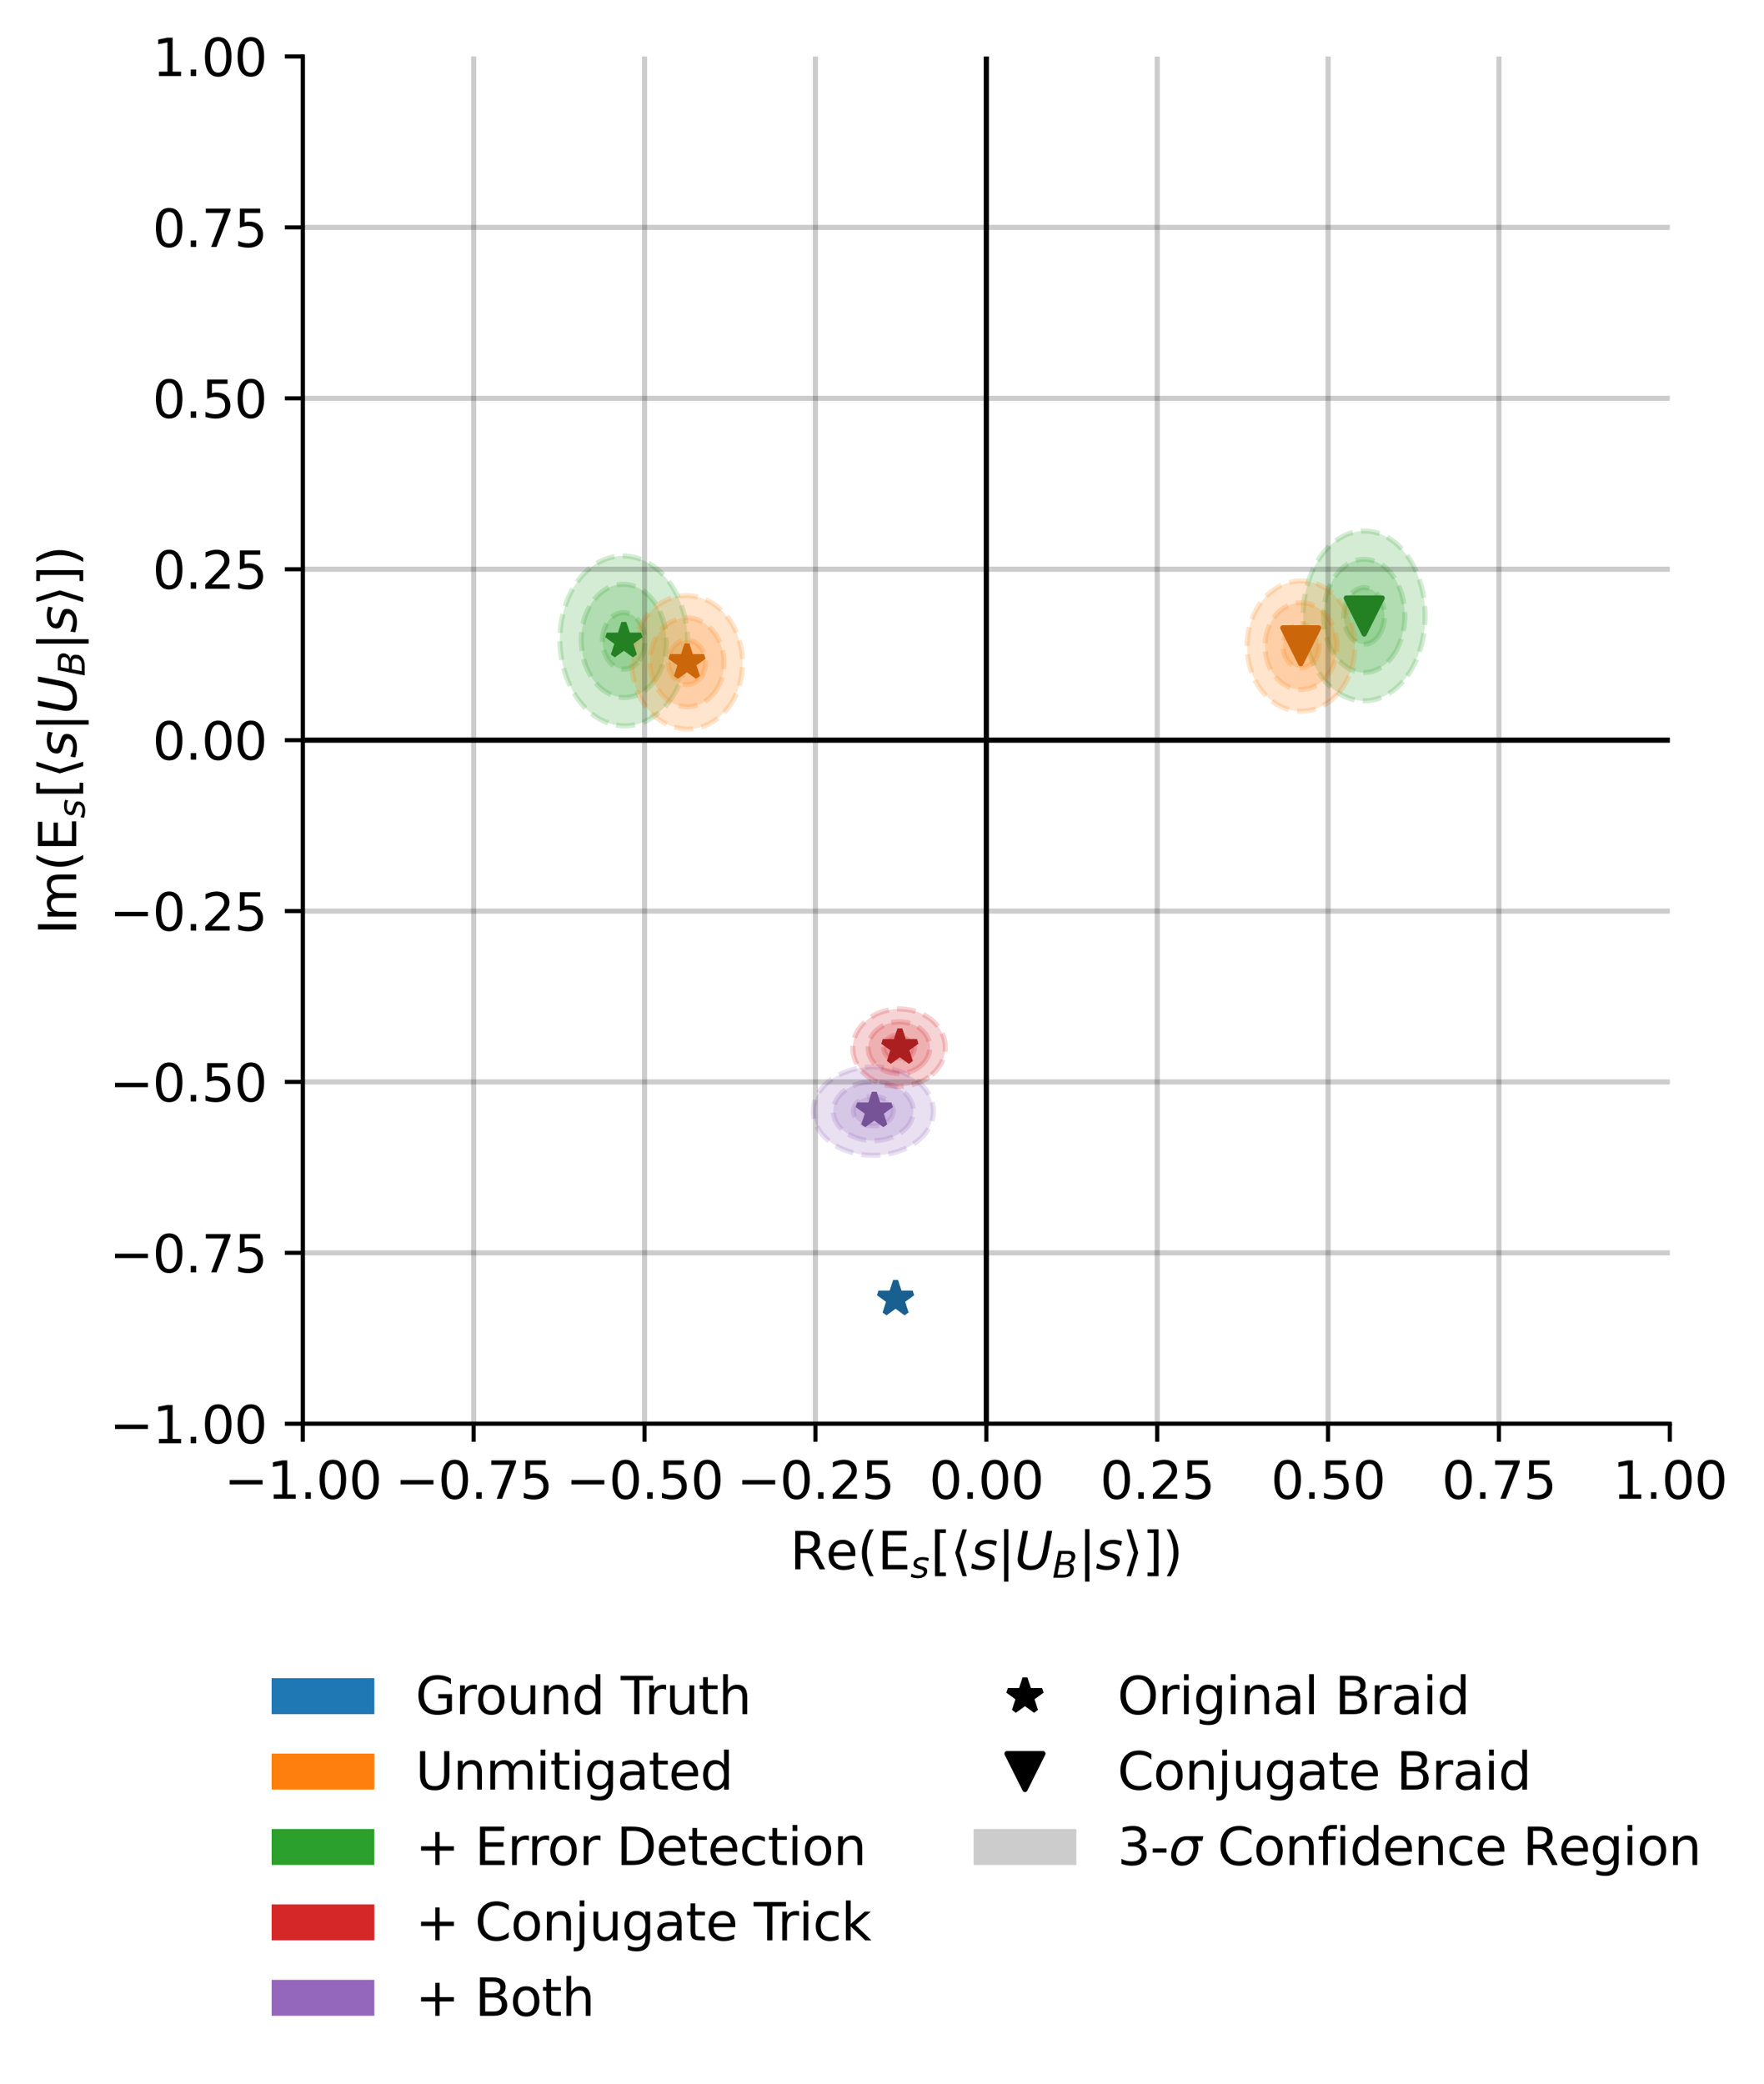 <?xml version="1.0" encoding="utf-8" standalone="no"?>
<!DOCTYPE svg PUBLIC "-//W3C//DTD SVG 1.1//EN"
  "http://www.w3.org/Graphics/SVG/1.1/DTD/svg11.dtd">
<svg xmlns:xlink="http://www.w3.org/1999/xlink" width="343.39pt" height="405.619pt" viewBox="0 0 343.39 405.619" xmlns="http://www.w3.org/2000/svg" version="1.1">
 <defs>
  <style type="text/css">*{stroke-linejoin: round; stroke-linecap: butt}</style>
 </defs>
 <g id="figure_1">
  <g id="patch_1">
   <path d="M 0 405.619 
L 343.39 405.619 
L 343.39 0 
L 0 0 
z
" style="fill: #ffffff"/>
  </g>
  <g id="axes_1">
   <g id="patch_2">
    <path d="M 58.945 277.111 
L 325.057 277.111 
L 325.057 10.999 
L 58.945 10.999 
z
" style="fill: #ffffff"/>
   </g>
   <g id="patch_3">
    <path d="M 124.38 128.664 
C 125.151 127.638 125.58 126.24 125.572 124.778 
C 125.563 123.317 125.119 121.91 124.336 120.869 
C 123.553 119.828 122.496 119.236 121.397 119.225 
C 120.298 119.214 119.248 119.785 118.477 120.81 
C 117.706 121.836 117.277 123.234 117.285 124.695 
C 117.294 126.157 117.738 127.563 118.521 128.605 
C 119.304 129.646 120.361 130.237 121.46 130.248 
C 122.558 130.259 123.609 129.689 124.38 128.664 
z
" clip-path="url(#pfcbcc2bb54)" style="fill: #2ca02c; opacity: 0.2; stroke-dasharray: 3.7,1.6; stroke-dashoffset: 0; stroke: #2ca02c; stroke-linejoin: miter"/>
   </g>
   <g id="patch_4">
    <path d="M 127.332 132.59 
C 128.874 130.539 129.731 127.743 129.715 124.82 
C 129.698 121.897 128.809 119.084 127.244 117.001 
C 125.678 114.919 123.564 113.736 121.366 113.714 
C 119.168 113.692 117.067 114.832 115.525 116.884 
C 113.983 118.935 113.126 121.731 113.142 124.654 
C 113.159 127.577 114.048 130.39 115.613 132.473 
C 117.179 134.555 119.293 135.738 121.491 135.76 
C 123.688 135.782 125.79 134.642 127.332 132.59 
z
" clip-path="url(#pfcbcc2bb54)" style="fill: #2ca02c; opacity: 0.2; stroke-dasharray: 3.7,1.6; stroke-dashoffset: 0; stroke: #2ca02c; stroke-linejoin: miter"/>
   </g>
   <g id="patch_5">
    <path d="M 130.284 136.517 
C 132.597 133.439 133.883 129.247 133.858 124.862 
C 133.833 120.477 132.5 116.257 130.151 113.133 
C 127.803 110.009 124.631 108.236 121.335 108.203 
C 118.038 108.169 114.887 109.88 112.573 112.957 
C 110.26 116.035 108.974 120.227 108.999 124.612 
C 109.024 128.997 110.357 133.216 112.706 136.34 
C 115.054 139.464 118.226 141.238 121.522 141.271 
C 124.818 141.304 127.97 139.594 130.284 136.517 
z
" clip-path="url(#pfcbcc2bb54)" style="fill: #2ca02c; opacity: 0.2; stroke-dasharray: 3.7,1.6; stroke-dashoffset: 0; stroke: #2ca02c; stroke-linejoin: miter"/>
   </g>
   <g id="patch_6">
    <path d="M 136.307 131.98 
C 136.98 131.172 137.355 130.073 137.349 128.925 
C 137.344 127.776 136.96 126.672 136.28 125.856 
C 135.6 125.039 134.682 124.577 133.726 124.571 
C 132.77 124.565 131.855 125.015 131.182 125.823 
C 130.51 126.631 130.135 127.73 130.14 128.878 
C 130.146 130.027 130.53 131.131 131.21 131.947 
C 131.889 132.764 132.808 133.226 133.764 133.232 
C 134.72 133.238 135.635 132.788 136.307 131.98 
z
" clip-path="url(#pfcbcc2bb54)" style="fill: #ff7f0e; opacity: 0.2; stroke-dasharray: 3.7,1.6; stroke-dashoffset: 0; stroke: #ff7f0e; stroke-linejoin: miter"/>
   </g>
   <g id="patch_7">
    <path d="M 138.87 135.059 
C 140.214 133.443 140.964 131.245 140.954 128.948 
C 140.944 126.651 140.174 124.443 138.815 122.81 
C 137.456 121.177 135.618 120.253 133.706 120.241 
C 131.794 120.228 129.965 121.129 128.62 122.744 
C 127.275 124.36 126.526 126.558 126.536 128.855 
C 126.546 131.152 127.316 133.36 128.675 134.993 
C 130.034 136.626 131.872 137.55 133.784 137.563 
C 135.695 137.575 137.525 136.674 138.87 135.059 
z
" clip-path="url(#pfcbcc2bb54)" style="fill: #ff7f0e; opacity: 0.2; stroke-dasharray: 3.7,1.6; stroke-dashoffset: 0; stroke: #ff7f0e; stroke-linejoin: miter"/>
   </g>
   <g id="patch_8">
    <path d="M 141.432 138.137 
C 143.449 135.714 144.574 132.417 144.558 128.971 
C 144.543 125.526 143.389 122.214 141.35 119.764 
C 139.312 117.315 136.555 115.929 133.687 115.91 
C 130.819 115.892 128.075 117.243 126.058 119.666 
C 124.041 122.089 122.916 125.386 122.931 128.832 
C 122.947 132.277 124.101 135.589 126.14 138.039 
C 128.178 140.488 130.935 141.875 133.803 141.893 
C 136.671 141.911 139.415 140.56 141.432 138.137 
z
" clip-path="url(#pfcbcc2bb54)" style="fill: #ff7f0e; opacity: 0.2; stroke-dasharray: 3.7,1.6; stroke-dashoffset: 0; stroke: #ff7f0e; stroke-linejoin: miter"/>
   </g>
   <g id="patch_9">
    <path d="M 268.352 123.768 
C 269.095 122.734 269.513 121.332 269.514 119.871 
C 269.515 118.409 269.098 117.008 268.357 115.976 
C 267.615 114.943 266.608 114.364 265.558 114.365 
C 264.508 114.366 263.5 114.948 262.757 115.982 
C 262.014 117.016 261.596 118.418 261.595 119.88 
C 261.595 121.341 262.011 122.742 262.753 123.774 
C 263.495 124.807 264.501 125.386 265.551 125.385 
C 266.601 125.384 267.609 124.802 268.352 123.768 
z
" clip-path="url(#pfcbcc2bb54)" style="fill: #2ca02c; opacity: 0.2; stroke-dasharray: 3.7,1.6; stroke-dashoffset: 0; stroke: #2ca02c; stroke-linejoin: miter"/>
   </g>
   <g id="patch_10">
    <path d="M 271.149 127.661 
C 272.636 125.593 273.472 122.789 273.473 119.866 
C 273.475 116.944 272.642 114.142 271.158 112.077 
C 269.675 110.012 267.661 108.853 265.561 108.855 
C 263.461 108.858 261.446 110.021 259.96 112.089 
C 258.474 114.157 257.638 116.962 257.636 119.884 
C 257.634 122.807 258.467 125.609 259.951 127.674 
C 261.435 129.739 263.448 130.897 265.548 130.895 
C 267.648 130.893 269.663 129.729 271.149 127.661 
z
" clip-path="url(#pfcbcc2bb54)" style="fill: #2ca02c; opacity: 0.2; stroke-dasharray: 3.7,1.6; stroke-dashoffset: 0; stroke: #2ca02c; stroke-linejoin: miter"/>
   </g>
   <g id="patch_11">
    <path d="M 273.947 131.554 
C 276.176 128.452 277.43 124.246 277.433 119.862 
C 277.435 115.478 276.186 111.275 273.96 108.177 
C 271.735 105.08 268.714 103.342 265.564 103.345 
C 262.414 103.349 259.392 105.094 257.162 108.196 
C 254.933 111.298 253.679 115.505 253.677 119.888 
C 253.674 124.272 254.923 128.476 257.149 131.573 
C 259.375 134.67 262.395 136.409 265.545 136.405 
C 268.695 136.402 271.718 134.657 273.947 131.554 
z
" clip-path="url(#pfcbcc2bb54)" style="fill: #2ca02c; opacity: 0.2; stroke-dasharray: 3.7,1.6; stroke-dashoffset: 0; stroke: #2ca02c; stroke-linejoin: miter"/>
   </g>
   <g id="patch_12">
    <path d="M 255.728 128.742 
C 256.384 127.95 256.752 126.876 256.751 125.755 
C 256.751 124.635 256.382 123.56 255.725 122.767 
C 255.069 121.975 254.179 121.529 253.251 121.528 
C 252.323 121.527 251.433 121.972 250.777 122.764 
C 250.122 123.556 249.754 124.63 249.754 125.75 
C 249.755 126.871 250.124 127.946 250.78 128.738 
C 251.437 129.531 252.327 129.977 253.255 129.977 
C 254.183 129.978 255.072 129.534 255.728 128.742 
z
" clip-path="url(#pfcbcc2bb54)" style="fill: #ff7f0e; opacity: 0.2; stroke-dasharray: 3.7,1.6; stroke-dashoffset: 0; stroke: #ff7f0e; stroke-linejoin: miter"/>
   </g>
   <g id="patch_13">
    <path d="M 258.203 131.731 
C 259.515 130.147 260.251 127.998 260.25 125.758 
C 260.249 123.517 259.511 121.367 258.198 119.782 
C 256.885 118.196 255.104 117.305 253.249 117.303 
C 251.393 117.302 249.614 118.191 248.302 119.775 
C 246.991 121.358 246.255 123.507 246.256 125.748 
C 246.257 127.989 246.995 130.138 248.308 131.724 
C 249.621 133.309 251.401 134.201 253.257 134.202 
C 255.113 134.203 256.892 133.314 258.203 131.731 
z
" clip-path="url(#pfcbcc2bb54)" style="fill: #ff7f0e; opacity: 0.2; stroke-dasharray: 3.7,1.6; stroke-dashoffset: 0; stroke: #ff7f0e; stroke-linejoin: miter"/>
   </g>
   <g id="patch_14">
    <path d="M 260.679 134.72 
C 262.646 132.344 263.75 129.121 263.748 125.76 
C 263.747 122.399 262.639 119.174 260.67 116.796 
C 258.701 114.418 256.03 113.081 253.247 113.079 
C 250.463 113.077 247.794 114.41 245.827 116.786 
C 243.86 119.161 242.755 122.384 242.757 125.745 
C 242.759 129.107 243.866 132.331 245.836 134.709 
C 247.805 137.087 250.475 138.425 253.259 138.427 
C 256.042 138.429 258.712 137.095 260.679 134.72 
z
" clip-path="url(#pfcbcc2bb54)" style="fill: #ff7f0e; opacity: 0.2; stroke-dasharray: 3.7,1.6; stroke-dashoffset: 0; stroke: #ff7f0e; stroke-linejoin: miter"/>
   </g>
   <g id="patch_15">
    <path d="M 172.762 218.291 
C 173.493 217.753 173.903 217.024 173.903 216.263 
C 173.902 215.502 173.492 214.772 172.761 214.234 
C 172.03 213.696 171.039 213.394 170.006 213.394 
C 168.973 213.394 167.982 213.696 167.252 214.234 
C 166.521 214.771 166.111 215.501 166.111 216.262 
C 166.111 217.023 166.522 217.752 167.253 218.29 
C 167.983 218.828 168.974 219.131 170.008 219.131 
C 171.041 219.131 172.032 218.829 172.762 218.291 
z
" clip-path="url(#pfcbcc2bb54)" style="fill: #9467bd; opacity: 0.2; stroke-dasharray: 3.7,1.6; stroke-dashoffset: 0; stroke: #9467bd; stroke-linejoin: miter"/>
   </g>
   <g id="patch_16">
    <path d="M 175.517 220.32 
C 176.978 219.244 177.799 217.785 177.798 216.264 
C 177.798 214.742 176.977 213.283 175.515 212.206 
C 174.054 211.13 172.072 210.526 170.005 210.525 
C 167.939 210.525 165.957 211.129 164.496 212.205 
C 163.035 213.281 162.215 214.74 162.215 216.261 
C 162.216 217.783 163.037 219.242 164.499 220.318 
C 165.96 221.394 167.942 221.999 170.008 221.999 
C 172.075 222 174.057 221.396 175.517 220.32 
z
" clip-path="url(#pfcbcc2bb54)" style="fill: #9467bd; opacity: 0.2; stroke-dasharray: 3.7,1.6; stroke-dashoffset: 0; stroke: #9467bd; stroke-linejoin: miter"/>
   </g>
   <g id="patch_17">
    <path d="M 178.273 222.349 
C 180.464 220.735 181.695 218.546 181.694 216.264 
C 181.694 213.982 180.462 211.793 178.269 210.179 
C 176.077 208.564 173.104 207.657 170.005 207.657 
C 166.905 207.656 163.932 208.563 161.741 210.176 
C 159.55 211.79 158.319 213.978 158.32 216.261 
C 158.32 218.543 159.552 220.732 161.744 222.346 
C 163.936 223.96 166.91 224.868 170.009 224.868 
C 173.109 224.868 176.081 223.962 178.273 222.349 
z
" clip-path="url(#pfcbcc2bb54)" style="fill: #9467bd; opacity: 0.2; stroke-dasharray: 3.7,1.6; stroke-dashoffset: 0; stroke: #9467bd; stroke-linejoin: miter"/>
   </g>
   <g id="patch_18">
    <path d="M 177.125 205.673 
C 177.691 205.199 178.011 204.559 178.016 203.893 
C 178.02 203.227 177.708 202.589 177.148 202.121 
C 176.588 201.652 175.827 201.391 175.031 201.395 
C 174.235 201.398 173.47 201.666 172.904 202.14 
C 172.338 202.613 172.018 203.254 172.014 203.92 
C 172.01 204.586 172.322 205.223 172.882 205.692 
C 173.441 206.16 174.203 206.421 174.999 206.418 
C 175.795 206.414 176.56 206.146 177.125 205.673 
z
" clip-path="url(#pfcbcc2bb54)" style="fill: #d62728; opacity: 0.2; stroke-dasharray: 3.7,1.6; stroke-dashoffset: 0; stroke: #d62728; stroke-linejoin: miter"/>
   </g>
   <g id="patch_19">
    <path d="M 179.236 207.439 
C 180.367 206.492 181.008 205.212 181.016 203.879 
C 181.025 202.547 180.401 201.272 179.281 200.335 
C 178.162 199.398 176.638 198.876 175.047 198.883 
C 173.455 198.89 171.925 199.426 170.794 200.373 
C 169.662 201.32 169.022 202.601 169.013 203.933 
C 169.005 205.265 169.629 206.54 170.748 207.477 
C 171.868 208.414 173.391 208.936 174.983 208.929 
C 176.574 208.922 178.104 208.386 179.236 207.439 
z
" clip-path="url(#pfcbcc2bb54)" style="fill: #d62728; opacity: 0.2; stroke-dasharray: 3.7,1.6; stroke-dashoffset: 0; stroke: #d62728; stroke-linejoin: miter"/>
   </g>
   <g id="patch_20">
    <path d="M 181.346 209.206 
C 183.044 207.785 184.004 205.864 184.017 203.866 
C 184.03 201.868 183.093 199.955 181.414 198.55 
C 179.735 197.145 177.45 196.361 175.063 196.372 
C 172.675 196.382 170.38 197.186 168.683 198.607 
C 166.986 200.027 166.025 201.948 166.012 203.946 
C 166 205.945 166.936 207.857 168.615 209.262 
C 170.294 210.668 172.579 211.451 174.967 211.441 
C 177.354 211.43 179.649 210.626 181.346 209.206 
z
" clip-path="url(#pfcbcc2bb54)" style="fill: #d62728; opacity: 0.2; stroke-dasharray: 3.7,1.6; stroke-dashoffset: 0; stroke: #d62728; stroke-linejoin: miter"/>
   </g>
   <g id="matplotlib.axis_1">
    <g id="xtick_1">
     <g id="line2d_1">
      <defs>
       <path id="m4452b3425a" d="M 0 0 
L 0 3.5 
" style="stroke: #000000; stroke-width: 0.8"/>
      </defs>
      <g>
       <use xlink:href="#m4452b3425a" x="58.945" y="277.111" style="stroke: #000000; stroke-width: 0.8"/>
      </g>
     </g>
     <g id="text_1">
      <!-- −1.00 -->
      <g transform="translate(43.623 291.71) scale(0.1 -0.1)">
       <defs>
        <path id="DejaVuSans-2212" d="M 678 2272 
L 4684 2272 
L 4684 1741 
L 678 1741 
L 678 2272 
z
" transform="scale(0.016)"/>
        <path id="DejaVuSans-31" d="M 794 531 
L 1825 531 
L 1825 4091 
L 703 3866 
L 703 4441 
L 1819 4666 
L 2450 4666 
L 2450 531 
L 3481 531 
L 3481 0 
L 794 0 
L 794 531 
z
" transform="scale(0.016)"/>
        <path id="DejaVuSans-2e" d="M 684 794 
L 1344 794 
L 1344 0 
L 684 0 
L 684 794 
z
" transform="scale(0.016)"/>
        <path id="DejaVuSans-30" d="M 2034 4250 
Q 1547 4250 1301 3770 
Q 1056 3291 1056 2328 
Q 1056 1369 1301 889 
Q 1547 409 2034 409 
Q 2525 409 2770 889 
Q 3016 1369 3016 2328 
Q 3016 3291 2770 3770 
Q 2525 4250 2034 4250 
z
M 2034 4750 
Q 2819 4750 3233 4129 
Q 3647 3509 3647 2328 
Q 3647 1150 3233 529 
Q 2819 -91 2034 -91 
Q 1250 -91 836 529 
Q 422 1150 422 2328 
Q 422 3509 836 4129 
Q 1250 4750 2034 4750 
z
" transform="scale(0.016)"/>
       </defs>
       <use xlink:href="#DejaVuSans-2212"/>
       <use xlink:href="#DejaVuSans-31" x="83.789"/>
       <use xlink:href="#DejaVuSans-2e" x="147.412"/>
       <use xlink:href="#DejaVuSans-30" x="179.199"/>
       <use xlink:href="#DejaVuSans-30" x="242.822"/>
      </g>
     </g>
    </g>
    <g id="xtick_2">
     <g id="line2d_2">
      <g>
       <use xlink:href="#m4452b3425a" x="92.209" y="277.111" style="stroke: #000000; stroke-width: 0.8"/>
      </g>
     </g>
     <g id="text_2">
      <!-- −0.75 -->
      <g transform="translate(76.887 291.71) scale(0.1 -0.1)">
       <defs>
        <path id="DejaVuSans-37" d="M 525 4666 
L 3525 4666 
L 3525 4397 
L 1831 0 
L 1172 0 
L 2766 4134 
L 525 4134 
L 525 4666 
z
" transform="scale(0.016)"/>
        <path id="DejaVuSans-35" d="M 691 4666 
L 3169 4666 
L 3169 4134 
L 1269 4134 
L 1269 2991 
Q 1406 3038 1543 3061 
Q 1681 3084 1819 3084 
Q 2600 3084 3056 2656 
Q 3513 2228 3513 1497 
Q 3513 744 3044 326 
Q 2575 -91 1722 -91 
Q 1428 -91 1123 -41 
Q 819 9 494 109 
L 494 744 
Q 775 591 1075 516 
Q 1375 441 1709 441 
Q 2250 441 2565 725 
Q 2881 1009 2881 1497 
Q 2881 1984 2565 2268 
Q 2250 2553 1709 2553 
Q 1456 2553 1204 2497 
Q 953 2441 691 2322 
L 691 4666 
z
" transform="scale(0.016)"/>
       </defs>
       <use xlink:href="#DejaVuSans-2212"/>
       <use xlink:href="#DejaVuSans-30" x="83.789"/>
       <use xlink:href="#DejaVuSans-2e" x="147.412"/>
       <use xlink:href="#DejaVuSans-37" x="179.199"/>
       <use xlink:href="#DejaVuSans-35" x="242.822"/>
      </g>
     </g>
    </g>
    <g id="xtick_3">
     <g id="line2d_3">
      <g>
       <use xlink:href="#m4452b3425a" x="125.473" y="277.111" style="stroke: #000000; stroke-width: 0.8"/>
      </g>
     </g>
     <g id="text_3">
      <!-- −0.50 -->
      <g transform="translate(110.151 291.71) scale(0.1 -0.1)">
       <use xlink:href="#DejaVuSans-2212"/>
       <use xlink:href="#DejaVuSans-30" x="83.789"/>
       <use xlink:href="#DejaVuSans-2e" x="147.412"/>
       <use xlink:href="#DejaVuSans-35" x="179.199"/>
       <use xlink:href="#DejaVuSans-30" x="242.822"/>
      </g>
     </g>
    </g>
    <g id="xtick_4">
     <g id="line2d_4">
      <g>
       <use xlink:href="#m4452b3425a" x="158.737" y="277.111" style="stroke: #000000; stroke-width: 0.8"/>
      </g>
     </g>
     <g id="text_4">
      <!-- −0.25 -->
      <g transform="translate(143.415 291.71) scale(0.1 -0.1)">
       <defs>
        <path id="DejaVuSans-32" d="M 1228 531 
L 3431 531 
L 3431 0 
L 469 0 
L 469 531 
Q 828 903 1448 1529 
Q 2069 2156 2228 2338 
Q 2531 2678 2651 2914 
Q 2772 3150 2772 3378 
Q 2772 3750 2511 3984 
Q 2250 4219 1831 4219 
Q 1534 4219 1204 4116 
Q 875 4013 500 3803 
L 500 4441 
Q 881 4594 1212 4672 
Q 1544 4750 1819 4750 
Q 2544 4750 2975 4387 
Q 3406 4025 3406 3419 
Q 3406 3131 3298 2873 
Q 3191 2616 2906 2266 
Q 2828 2175 2409 1742 
Q 1991 1309 1228 531 
z
" transform="scale(0.016)"/>
       </defs>
       <use xlink:href="#DejaVuSans-2212"/>
       <use xlink:href="#DejaVuSans-30" x="83.789"/>
       <use xlink:href="#DejaVuSans-2e" x="147.412"/>
       <use xlink:href="#DejaVuSans-32" x="179.199"/>
       <use xlink:href="#DejaVuSans-35" x="242.822"/>
      </g>
     </g>
    </g>
    <g id="xtick_5">
     <g id="line2d_5">
      <g>
       <use xlink:href="#m4452b3425a" x="192.001" y="277.111" style="stroke: #000000; stroke-width: 0.8"/>
      </g>
     </g>
     <g id="text_5">
      <!-- 0.00 -->
      <g transform="translate(180.869 291.71) scale(0.1 -0.1)">
       <use xlink:href="#DejaVuSans-30"/>
       <use xlink:href="#DejaVuSans-2e" x="63.623"/>
       <use xlink:href="#DejaVuSans-30" x="95.41"/>
       <use xlink:href="#DejaVuSans-30" x="159.033"/>
      </g>
     </g>
    </g>
    <g id="xtick_6">
     <g id="line2d_6">
      <g>
       <use xlink:href="#m4452b3425a" x="225.265" y="277.111" style="stroke: #000000; stroke-width: 0.8"/>
      </g>
     </g>
     <g id="text_6">
      <!-- 0.25 -->
      <g transform="translate(214.132 291.71) scale(0.1 -0.1)">
       <use xlink:href="#DejaVuSans-30"/>
       <use xlink:href="#DejaVuSans-2e" x="63.623"/>
       <use xlink:href="#DejaVuSans-32" x="95.41"/>
       <use xlink:href="#DejaVuSans-35" x="159.033"/>
      </g>
     </g>
    </g>
    <g id="xtick_7">
     <g id="line2d_7">
      <g>
       <use xlink:href="#m4452b3425a" x="258.529" y="277.111" style="stroke: #000000; stroke-width: 0.8"/>
      </g>
     </g>
     <g id="text_7">
      <!-- 0.50 -->
      <g transform="translate(247.397 291.71) scale(0.1 -0.1)">
       <use xlink:href="#DejaVuSans-30"/>
       <use xlink:href="#DejaVuSans-2e" x="63.623"/>
       <use xlink:href="#DejaVuSans-35" x="95.41"/>
       <use xlink:href="#DejaVuSans-30" x="159.033"/>
      </g>
     </g>
    </g>
    <g id="xtick_8">
     <g id="line2d_8">
      <g>
       <use xlink:href="#m4452b3425a" x="291.793" y="277.111" style="stroke: #000000; stroke-width: 0.8"/>
      </g>
     </g>
     <g id="text_8">
      <!-- 0.75 -->
      <g transform="translate(280.661 291.71) scale(0.1 -0.1)">
       <use xlink:href="#DejaVuSans-30"/>
       <use xlink:href="#DejaVuSans-2e" x="63.623"/>
       <use xlink:href="#DejaVuSans-37" x="95.41"/>
       <use xlink:href="#DejaVuSans-35" x="159.033"/>
      </g>
     </g>
    </g>
    <g id="xtick_9">
     <g id="line2d_9">
      <g>
       <use xlink:href="#m4452b3425a" x="325.057" y="277.111" style="stroke: #000000; stroke-width: 0.8"/>
      </g>
     </g>
     <g id="text_9">
      <!-- 1.00 -->
      <g transform="translate(313.925 291.71) scale(0.1 -0.1)">
       <use xlink:href="#DejaVuSans-31"/>
       <use xlink:href="#DejaVuSans-2e" x="63.623"/>
       <use xlink:href="#DejaVuSans-30" x="95.41"/>
       <use xlink:href="#DejaVuSans-30" x="159.033"/>
      </g>
     </g>
    </g>
    <g id="text_10">
     <!-- $\mathrm{Re}(\mathrm{E}_s[\langle s|U_B|s\rangle])$ -->
     <g transform="translate(153.801 305.489) scale(0.1 -0.1)">
      <defs>
       <path id="DejaVuSans-52" d="M 2841 2188 
Q 3044 2119 3236 1894 
Q 3428 1669 3622 1275 
L 4263 0 
L 3584 0 
L 2988 1197 
Q 2756 1666 2539 1819 
Q 2322 1972 1947 1972 
L 1259 1972 
L 1259 0 
L 628 0 
L 628 4666 
L 2053 4666 
Q 2853 4666 3247 4331 
Q 3641 3997 3641 3322 
Q 3641 2881 3436 2590 
Q 3231 2300 2841 2188 
z
M 1259 4147 
L 1259 2491 
L 2053 2491 
Q 2509 2491 2742 2702 
Q 2975 2913 2975 3322 
Q 2975 3731 2742 3939 
Q 2509 4147 2053 4147 
L 1259 4147 
z
" transform="scale(0.016)"/>
       <path id="DejaVuSans-65" d="M 3597 1894 
L 3597 1613 
L 953 1613 
Q 991 1019 1311 708 
Q 1631 397 2203 397 
Q 2534 397 2845 478 
Q 3156 559 3463 722 
L 3463 178 
Q 3153 47 2828 -22 
Q 2503 -91 2169 -91 
Q 1331 -91 842 396 
Q 353 884 353 1716 
Q 353 2575 817 3079 
Q 1281 3584 2069 3584 
Q 2775 3584 3186 3129 
Q 3597 2675 3597 1894 
z
M 3022 2063 
Q 3016 2534 2758 2815 
Q 2500 3097 2075 3097 
Q 1594 3097 1305 2825 
Q 1016 2553 972 2059 
L 3022 2063 
z
" transform="scale(0.016)"/>
       <path id="DejaVuSans-28" d="M 1984 4856 
Q 1566 4138 1362 3434 
Q 1159 2731 1159 2009 
Q 1159 1288 1364 580 
Q 1569 -128 1984 -844 
L 1484 -844 
Q 1016 -109 783 600 
Q 550 1309 550 2009 
Q 550 2706 781 3412 
Q 1013 4119 1484 4856 
L 1984 4856 
z
" transform="scale(0.016)"/>
       <path id="DejaVuSans-45" d="M 628 4666 
L 3578 4666 
L 3578 4134 
L 1259 4134 
L 1259 2753 
L 3481 2753 
L 3481 2222 
L 1259 2222 
L 1259 531 
L 3634 531 
L 3634 0 
L 628 0 
L 628 4666 
z
" transform="scale(0.016)"/>
       <path id="DejaVuSans-Oblique-73" d="M 3200 3397 
L 3091 2853 
Q 2863 2978 2609 3040 
Q 2356 3103 2088 3103 
Q 1634 3103 1373 2948 
Q 1113 2794 1113 2528 
Q 1113 2219 1719 2053 
Q 1766 2041 1788 2034 
L 1972 1978 
Q 2547 1819 2739 1644 
Q 2931 1469 2931 1166 
Q 2931 609 2489 259 
Q 2047 -91 1331 -91 
Q 1053 -91 747 -37 
Q 441 16 72 128 
L 184 722 
Q 500 559 806 475 
Q 1113 391 1394 391 
Q 1816 391 2080 572 
Q 2344 753 2344 1031 
Q 2344 1331 1650 1516 
L 1591 1531 
L 1394 1581 
Q 956 1697 753 1886 
Q 550 2075 550 2369 
Q 550 2928 970 3256 
Q 1391 3584 2113 3584 
Q 2397 3584 2667 3537 
Q 2938 3491 3200 3397 
z
" transform="scale(0.016)"/>
       <path id="DejaVuSans-5b" d="M 550 4863 
L 1875 4863 
L 1875 4416 
L 1125 4416 
L 1125 -397 
L 1875 -397 
L 1875 -844 
L 550 -844 
L 550 4863 
z
" transform="scale(0.016)"/>
       <path id="DejaVuSans-27e8" d="M 572 2006 
L 1453 4856 
L 1984 4856 
L 1103 2006 
L 1984 -844 
L 1453 -844 
L 572 2006 
z
" transform="scale(0.016)"/>
       <path id="DejaVuSans-7c" d="M 1344 4891 
L 1344 -1509 
L 813 -1509 
L 813 4891 
L 1344 4891 
z
" transform="scale(0.016)"/>
       <path id="DejaVuSans-Oblique-55" d="M 991 4666 
L 1625 4666 
L 1075 1831 
Q 1041 1641 1027 1517 
Q 1013 1394 1013 1300 
Q 1013 869 1253 645 
Q 1494 422 1959 422 
Q 2563 422 2898 753 
Q 3234 1084 3378 1831 
L 3928 4666 
L 4563 4666 
L 4000 1753 
Q 3816 809 3300 359 
Q 2784 -91 1888 -91 
Q 1188 -91 780 261 
Q 372 613 372 1216 
Q 372 1325 387 1461 
Q 403 1597 434 1753 
L 991 4666 
z
" transform="scale(0.016)"/>
       <path id="DejaVuSans-Oblique-42" d="M 1081 4666 
L 2694 4666 
Q 3350 4666 3675 4422 
Q 4000 4178 4000 3688 
Q 4000 3238 3720 2911 
Q 3441 2584 2988 2516 
Q 3375 2428 3569 2181 
Q 3763 1934 3763 1522 
Q 3763 819 3242 409 
Q 2722 0 1819 0 
L 172 0 
L 1081 4666 
z
M 1234 2228 
L 903 519 
L 1919 519 
Q 2491 519 2800 781 
Q 3109 1044 3109 1522 
Q 3109 1891 2904 2059 
Q 2700 2228 2247 2228 
L 1234 2228 
z
M 1606 4147 
L 1331 2741 
L 2272 2741 
Q 2775 2741 3058 2959 
Q 3341 3178 3341 3566 
Q 3341 3869 3150 4008 
Q 2959 4147 2541 4147 
L 1606 4147 
z
" transform="scale(0.016)"/>
       <path id="DejaVuSans-27e9" d="M 1925 2006 
L 1044 -844 
L 513 -844 
L 1394 2006 
L 513 4856 
L 1044 4856 
L 1925 2006 
z
" transform="scale(0.016)"/>
       <path id="DejaVuSans-5d" d="M 1947 4863 
L 1947 -844 
L 622 -844 
L 622 -397 
L 1369 -397 
L 1369 4416 
L 622 4416 
L 622 4863 
L 1947 4863 
z
" transform="scale(0.016)"/>
       <path id="DejaVuSans-29" d="M 513 4856 
L 1013 4856 
Q 1481 4119 1714 3412 
Q 1947 2706 1947 2009 
Q 1947 1309 1714 600 
Q 1481 -109 1013 -844 
L 513 -844 
Q 928 -128 1133 580 
Q 1338 1288 1338 2009 
Q 1338 2731 1133 3434 
Q 928 4138 513 4856 
z
" transform="scale(0.016)"/>
      </defs>
      <use xlink:href="#DejaVuSans-52" transform="translate(0 0.578)"/>
      <use xlink:href="#DejaVuSans-65" transform="translate(69.482 0.578)"/>
      <use xlink:href="#DejaVuSans-28" transform="translate(131.006 0.578)"/>
      <use xlink:href="#DejaVuSans-45" transform="translate(170.02 0.578)"/>
      <use xlink:href="#DejaVuSans-Oblique-73" transform="translate(234.16 -15.828) scale(0.7)"/>
      <use xlink:href="#DejaVuSans-5b" transform="translate(273.364 0.578)"/>
      <use xlink:href="#DejaVuSans-27e8" transform="translate(312.378 0.578)"/>
      <use xlink:href="#DejaVuSans-Oblique-73" transform="translate(351.392 0.578)"/>
      <use xlink:href="#DejaVuSans-7c" transform="translate(403.491 0.578)"/>
      <use xlink:href="#DejaVuSans-Oblique-55" transform="translate(437.183 0.578)"/>
      <use xlink:href="#DejaVuSans-Oblique-42" transform="translate(510.376 -15.828) scale(0.7)"/>
      <use xlink:href="#DejaVuSans-7c" transform="translate(561.133 0.578)"/>
      <use xlink:href="#DejaVuSans-Oblique-73" transform="translate(594.824 0.578)"/>
      <use xlink:href="#DejaVuSans-27e9" transform="translate(646.924 0.578)"/>
      <use xlink:href="#DejaVuSans-5d" transform="translate(685.938 0.578)"/>
      <use xlink:href="#DejaVuSans-29" transform="translate(724.951 0.578)"/>
     </g>
    </g>
   </g>
   <g id="matplotlib.axis_2">
    <g id="ytick_1">
     <g id="line2d_10">
      <defs>
       <path id="meac27eaa57" d="M 0 0 
L -3.5 0 
" style="stroke: #000000; stroke-width: 0.8"/>
      </defs>
      <g>
       <use xlink:href="#meac27eaa57" x="58.945" y="277.111" style="stroke: #000000; stroke-width: 0.8"/>
      </g>
     </g>
     <g id="text_11">
      <!-- −1.00 -->
      <g transform="translate(21.3 280.91) scale(0.1 -0.1)">
       <use xlink:href="#DejaVuSans-2212"/>
       <use xlink:href="#DejaVuSans-31" x="83.789"/>
       <use xlink:href="#DejaVuSans-2e" x="147.412"/>
       <use xlink:href="#DejaVuSans-30" x="179.199"/>
       <use xlink:href="#DejaVuSans-30" x="242.822"/>
      </g>
     </g>
    </g>
    <g id="ytick_2">
     <g id="line2d_11">
      <g>
       <use xlink:href="#meac27eaa57" x="58.945" y="243.847" style="stroke: #000000; stroke-width: 0.8"/>
      </g>
     </g>
     <g id="text_12">
      <!-- −0.75 -->
      <g transform="translate(21.3 247.646) scale(0.1 -0.1)">
       <use xlink:href="#DejaVuSans-2212"/>
       <use xlink:href="#DejaVuSans-30" x="83.789"/>
       <use xlink:href="#DejaVuSans-2e" x="147.412"/>
       <use xlink:href="#DejaVuSans-37" x="179.199"/>
       <use xlink:href="#DejaVuSans-35" x="242.822"/>
      </g>
     </g>
    </g>
    <g id="ytick_3">
     <g id="line2d_12">
      <g>
       <use xlink:href="#meac27eaa57" x="58.945" y="210.583" style="stroke: #000000; stroke-width: 0.8"/>
      </g>
     </g>
     <g id="text_13">
      <!-- −0.50 -->
      <g transform="translate(21.3 214.382) scale(0.1 -0.1)">
       <use xlink:href="#DejaVuSans-2212"/>
       <use xlink:href="#DejaVuSans-30" x="83.789"/>
       <use xlink:href="#DejaVuSans-2e" x="147.412"/>
       <use xlink:href="#DejaVuSans-35" x="179.199"/>
       <use xlink:href="#DejaVuSans-30" x="242.822"/>
      </g>
     </g>
    </g>
    <g id="ytick_4">
     <g id="line2d_13">
      <g>
       <use xlink:href="#meac27eaa57" x="58.945" y="177.319" style="stroke: #000000; stroke-width: 0.8"/>
      </g>
     </g>
     <g id="text_14">
      <!-- −0.25 -->
      <g transform="translate(21.3 181.118) scale(0.1 -0.1)">
       <use xlink:href="#DejaVuSans-2212"/>
       <use xlink:href="#DejaVuSans-30" x="83.789"/>
       <use xlink:href="#DejaVuSans-2e" x="147.412"/>
       <use xlink:href="#DejaVuSans-32" x="179.199"/>
       <use xlink:href="#DejaVuSans-35" x="242.822"/>
      </g>
     </g>
    </g>
    <g id="ytick_5">
     <g id="line2d_14">
      <g>
       <use xlink:href="#meac27eaa57" x="58.945" y="144.055" style="stroke: #000000; stroke-width: 0.8"/>
      </g>
     </g>
     <g id="text_15">
      <!-- 0.00 -->
      <g transform="translate(29.68 147.854) scale(0.1 -0.1)">
       <use xlink:href="#DejaVuSans-30"/>
       <use xlink:href="#DejaVuSans-2e" x="63.623"/>
       <use xlink:href="#DejaVuSans-30" x="95.41"/>
       <use xlink:href="#DejaVuSans-30" x="159.033"/>
      </g>
     </g>
    </g>
    <g id="ytick_6">
     <g id="line2d_15">
      <g>
       <use xlink:href="#meac27eaa57" x="58.945" y="110.791" style="stroke: #000000; stroke-width: 0.8"/>
      </g>
     </g>
     <g id="text_16">
      <!-- 0.25 -->
      <g transform="translate(29.68 114.59) scale(0.1 -0.1)">
       <use xlink:href="#DejaVuSans-30"/>
       <use xlink:href="#DejaVuSans-2e" x="63.623"/>
       <use xlink:href="#DejaVuSans-32" x="95.41"/>
       <use xlink:href="#DejaVuSans-35" x="159.033"/>
      </g>
     </g>
    </g>
    <g id="ytick_7">
     <g id="line2d_16">
      <g>
       <use xlink:href="#meac27eaa57" x="58.945" y="77.527" style="stroke: #000000; stroke-width: 0.8"/>
      </g>
     </g>
     <g id="text_17">
      <!-- 0.50 -->
      <g transform="translate(29.68 81.326) scale(0.1 -0.1)">
       <use xlink:href="#DejaVuSans-30"/>
       <use xlink:href="#DejaVuSans-2e" x="63.623"/>
       <use xlink:href="#DejaVuSans-35" x="95.41"/>
       <use xlink:href="#DejaVuSans-30" x="159.033"/>
      </g>
     </g>
    </g>
    <g id="ytick_8">
     <g id="line2d_17">
      <g>
       <use xlink:href="#meac27eaa57" x="58.945" y="44.263" style="stroke: #000000; stroke-width: 0.8"/>
      </g>
     </g>
     <g id="text_18">
      <!-- 0.75 -->
      <g transform="translate(29.68 48.062) scale(0.1 -0.1)">
       <use xlink:href="#DejaVuSans-30"/>
       <use xlink:href="#DejaVuSans-2e" x="63.623"/>
       <use xlink:href="#DejaVuSans-37" x="95.41"/>
       <use xlink:href="#DejaVuSans-35" x="159.033"/>
      </g>
     </g>
    </g>
    <g id="ytick_9">
     <g id="line2d_18">
      <g>
       <use xlink:href="#meac27eaa57" x="58.945" y="10.999" style="stroke: #000000; stroke-width: 0.8"/>
      </g>
     </g>
     <g id="text_19">
      <!-- 1.00 -->
      <g transform="translate(29.68 14.798) scale(0.1 -0.1)">
       <use xlink:href="#DejaVuSans-31"/>
       <use xlink:href="#DejaVuSans-2e" x="63.623"/>
       <use xlink:href="#DejaVuSans-30" x="95.41"/>
       <use xlink:href="#DejaVuSans-30" x="159.033"/>
      </g>
     </g>
    </g>
    <g id="text_20">
     <!-- $\mathrm{Im}(\mathrm{E}_s[\langle s|U_B|s\rangle])$ -->
     <g transform="translate(14.9 181.905) rotate(-90) scale(0.1 -0.1)">
      <defs>
       <path id="DejaVuSans-49" d="M 628 4666 
L 1259 4666 
L 1259 0 
L 628 0 
L 628 4666 
z
" transform="scale(0.016)"/>
       <path id="DejaVuSans-6d" d="M 3328 2828 
Q 3544 3216 3844 3400 
Q 4144 3584 4550 3584 
Q 5097 3584 5394 3201 
Q 5691 2819 5691 2113 
L 5691 0 
L 5113 0 
L 5113 2094 
Q 5113 2597 4934 2840 
Q 4756 3084 4391 3084 
Q 3944 3084 3684 2787 
Q 3425 2491 3425 1978 
L 3425 0 
L 2847 0 
L 2847 2094 
Q 2847 2600 2669 2842 
Q 2491 3084 2119 3084 
Q 1678 3084 1418 2786 
Q 1159 2488 1159 1978 
L 1159 0 
L 581 0 
L 581 3500 
L 1159 3500 
L 1159 2956 
Q 1356 3278 1631 3431 
Q 1906 3584 2284 3584 
Q 2666 3584 2933 3390 
Q 3200 3197 3328 2828 
z
" transform="scale(0.016)"/>
      </defs>
      <use xlink:href="#DejaVuSans-49" transform="translate(0 0.578)"/>
      <use xlink:href="#DejaVuSans-6d" transform="translate(25.867 0.578)"/>
      <use xlink:href="#DejaVuSans-28" transform="translate(123.279 0.578)"/>
      <use xlink:href="#DejaVuSans-45" transform="translate(162.293 0.578)"/>
      <use xlink:href="#DejaVuSans-Oblique-73" transform="translate(226.434 -15.828) scale(0.7)"/>
      <use xlink:href="#DejaVuSans-5b" transform="translate(265.638 0.578)"/>
      <use xlink:href="#DejaVuSans-27e8" transform="translate(304.651 0.578)"/>
      <use xlink:href="#DejaVuSans-Oblique-73" transform="translate(343.665 0.578)"/>
      <use xlink:href="#DejaVuSans-7c" transform="translate(395.765 0.578)"/>
      <use xlink:href="#DejaVuSans-Oblique-55" transform="translate(429.456 0.578)"/>
      <use xlink:href="#DejaVuSans-Oblique-42" transform="translate(502.649 -15.828) scale(0.7)"/>
      <use xlink:href="#DejaVuSans-7c" transform="translate(553.406 0.578)"/>
      <use xlink:href="#DejaVuSans-Oblique-73" transform="translate(587.098 0.578)"/>
      <use xlink:href="#DejaVuSans-27e9" transform="translate(639.197 0.578)"/>
      <use xlink:href="#DejaVuSans-5d" transform="translate(678.211 0.578)"/>
      <use xlink:href="#DejaVuSans-29" transform="translate(717.225 0.578)"/>
     </g>
    </g>
   </g>
   <g id="line2d_19">
    <defs>
     <path id="mc4721a1ace" d="M 0 -3.5 
L -0.786 -1.082 
L -3.329 -1.082 
L -1.271 0.413 
L -2.057 2.832 
L -0 1.337 
L 2.057 2.832 
L 1.271 0.413 
L 3.329 -1.082 
L 0.786 -1.082 
z
" style="stroke: #195f90; stroke-linejoin: bevel"/>
    </defs>
    <g clip-path="url(#pfcbcc2bb54)">
     <use xlink:href="#mc4721a1ace" x="174.339" y="252.772" style="fill: #195f90; stroke: #195f90; stroke-linejoin: bevel"/>
    </g>
   </g>
   <g id="line2d_20">
    <defs>
     <path id="mf69d978259" d="M 0 -3.5 
L -0.786 -1.082 
L -3.329 -1.082 
L -1.271 0.413 
L -2.057 2.832 
L -0 1.337 
L 2.057 2.832 
L 1.271 0.413 
L 3.329 -1.082 
L 0.786 -1.082 
z
" style="stroke: #238023; stroke-linejoin: bevel"/>
    </defs>
    <g clip-path="url(#pfcbcc2bb54)">
     <use xlink:href="#mf69d978259" x="121.446" y="124.708" style="fill: #238023; stroke: #238023; stroke-linejoin: bevel"/>
    </g>
   </g>
   <g id="line2d_21">
    <defs>
     <path id="maceeb2ed27" d="M 0 -3.5 
L -0.786 -1.082 
L -3.329 -1.082 
L -1.271 0.413 
L -2.057 2.832 
L -0 1.337 
L 2.057 2.832 
L 1.271 0.413 
L 3.329 -1.082 
L 0.786 -1.082 
z
" style="stroke: #cc660b; stroke-linejoin: bevel"/>
    </defs>
    <g clip-path="url(#pfcbcc2bb54)">
     <use xlink:href="#maceeb2ed27" x="133.723" y="128.887" style="fill: #cc660b; stroke: #cc660b; stroke-linejoin: bevel"/>
    </g>
   </g>
   <g id="line2d_22">
    <defs>
     <path id="mea00dda62c" d="M -0 3.5 
L 3.5 -3.5 
L -3.5 -3.5 
z
" style="stroke: #238023; stroke-linejoin: miter"/>
    </defs>
    <g clip-path="url(#pfcbcc2bb54)">
     <use xlink:href="#mea00dda62c" x="265.566" y="119.895" style="fill: #238023; stroke: #238023; stroke-linejoin: miter"/>
    </g>
   </g>
   <g id="line2d_23">
    <defs>
     <path id="ma37d956241" d="M -0 3.5 
L 3.5 -3.5 
L -3.5 -3.5 
z
" style="stroke: #cc660b; stroke-linejoin: miter"/>
    </defs>
    <g clip-path="url(#pfcbcc2bb54)">
     <use xlink:href="#ma37d956241" x="253.207" y="125.693" style="fill: #cc660b; stroke: #cc660b; stroke-linejoin: miter"/>
    </g>
   </g>
   <g id="line2d_24">
    <defs>
     <path id="m9af3d0c728" d="M 0 -3.5 
L -0.786 -1.082 
L -3.329 -1.082 
L -1.271 0.413 
L -2.057 2.832 
L -0 1.337 
L 2.057 2.832 
L 1.271 0.413 
L 3.329 -1.082 
L 0.786 -1.082 
z
" style="stroke: #765297; stroke-linejoin: bevel"/>
    </defs>
    <g clip-path="url(#pfcbcc2bb54)">
     <use xlink:href="#m9af3d0c728" x="170.196" y="216.155" style="fill: #765297; stroke: #765297; stroke-linejoin: bevel"/>
    </g>
   </g>
   <g id="line2d_25">
    <defs>
     <path id="ma73bd29499" d="M 0 -3.5 
L -0.786 -1.082 
L -3.329 -1.082 
L -1.271 0.413 
L -2.057 2.832 
L -0 1.337 
L 2.057 2.832 
L 1.271 0.413 
L 3.329 -1.082 
L 0.786 -1.082 
z
" style="stroke: #ab1f20; stroke-linejoin: bevel"/>
    </defs>
    <g clip-path="url(#pfcbcc2bb54)">
     <use xlink:href="#ma73bd29499" x="175.172" y="203.819" style="fill: #ab1f20; stroke: #ab1f20; stroke-linejoin: bevel"/>
    </g>
   </g>
   <g id="line2d_26">
    <path d="M 58.945 144.055 
L 325.057 144.055 
" clip-path="url(#pfcbcc2bb54)" style="fill: none; stroke: #000000; stroke-linecap: square"/>
   </g>
   <g id="line2d_27">
    <path d="M 192.001 277.111 
L 192.001 10.999 
" clip-path="url(#pfcbcc2bb54)" style="fill: none; stroke: #000000; stroke-linecap: square"/>
   </g>
   <g id="line2d_28">
    <path d="M 58.945 277.111 
L 325.057 277.111 
" clip-path="url(#pfcbcc2bb54)" style="fill: none; stroke: #000000; stroke-opacity: 0.2; stroke-linecap: square"/>
   </g>
   <g id="line2d_29">
    <path d="M 58.945 277.111 
L 58.945 10.999 
" clip-path="url(#pfcbcc2bb54)" style="fill: none; stroke: #000000; stroke-opacity: 0.2; stroke-linecap: square"/>
   </g>
   <g id="line2d_30">
    <path d="M 58.945 243.847 
L 325.057 243.847 
" clip-path="url(#pfcbcc2bb54)" style="fill: none; stroke: #000000; stroke-opacity: 0.2; stroke-linecap: square"/>
   </g>
   <g id="line2d_31">
    <path d="M 92.209 277.111 
L 92.209 10.999 
" clip-path="url(#pfcbcc2bb54)" style="fill: none; stroke: #000000; stroke-opacity: 0.2; stroke-linecap: square"/>
   </g>
   <g id="line2d_32">
    <path d="M 58.945 210.583 
L 325.057 210.583 
" clip-path="url(#pfcbcc2bb54)" style="fill: none; stroke: #000000; stroke-opacity: 0.2; stroke-linecap: square"/>
   </g>
   <g id="line2d_33">
    <path d="M 125.473 277.111 
L 125.473 10.999 
" clip-path="url(#pfcbcc2bb54)" style="fill: none; stroke: #000000; stroke-opacity: 0.2; stroke-linecap: square"/>
   </g>
   <g id="line2d_34">
    <path d="M 58.945 177.319 
L 325.057 177.319 
" clip-path="url(#pfcbcc2bb54)" style="fill: none; stroke: #000000; stroke-opacity: 0.2; stroke-linecap: square"/>
   </g>
   <g id="line2d_35">
    <path d="M 158.737 277.111 
L 158.737 10.999 
" clip-path="url(#pfcbcc2bb54)" style="fill: none; stroke: #000000; stroke-opacity: 0.2; stroke-linecap: square"/>
   </g>
   <g id="line2d_36">
    <path d="M 58.945 144.055 
L 325.057 144.055 
" clip-path="url(#pfcbcc2bb54)" style="fill: none; stroke: #000000; stroke-opacity: 0.2; stroke-linecap: square"/>
   </g>
   <g id="line2d_37">
    <path d="M 192.001 277.111 
L 192.001 10.999 
" clip-path="url(#pfcbcc2bb54)" style="fill: none; stroke: #000000; stroke-opacity: 0.2; stroke-linecap: square"/>
   </g>
   <g id="line2d_38">
    <path d="M 58.945 110.791 
L 325.057 110.791 
" clip-path="url(#pfcbcc2bb54)" style="fill: none; stroke: #000000; stroke-opacity: 0.2; stroke-linecap: square"/>
   </g>
   <g id="line2d_39">
    <path d="M 225.265 277.111 
L 225.265 10.999 
" clip-path="url(#pfcbcc2bb54)" style="fill: none; stroke: #000000; stroke-opacity: 0.2; stroke-linecap: square"/>
   </g>
   <g id="line2d_40">
    <path d="M 58.945 77.527 
L 325.057 77.527 
" clip-path="url(#pfcbcc2bb54)" style="fill: none; stroke: #000000; stroke-opacity: 0.2; stroke-linecap: square"/>
   </g>
   <g id="line2d_41">
    <path d="M 258.529 277.111 
L 258.529 10.999 
" clip-path="url(#pfcbcc2bb54)" style="fill: none; stroke: #000000; stroke-opacity: 0.2; stroke-linecap: square"/>
   </g>
   <g id="line2d_42">
    <path d="M 58.945 44.263 
L 325.057 44.263 
" clip-path="url(#pfcbcc2bb54)" style="fill: none; stroke: #000000; stroke-opacity: 0.2; stroke-linecap: square"/>
   </g>
   <g id="line2d_43">
    <path d="M 291.793 277.111 
L 291.793 10.999 
" clip-path="url(#pfcbcc2bb54)" style="fill: none; stroke: #000000; stroke-opacity: 0.2; stroke-linecap: square"/>
   </g>
   <g id="patch_21">
    <path d="M 58.945 277.111 
L 58.945 10.999 
" style="fill: none; stroke: #000000; stroke-width: 0.8; stroke-linejoin: miter; stroke-linecap: square"/>
   </g>
   <g id="patch_22">
    <path d="M 58.945 277.111 
L 325.057 277.111 
" style="fill: none; stroke: #000000; stroke-width: 0.8; stroke-linejoin: miter; stroke-linecap: square"/>
   </g>
   <g id="legend_1">
    <g id="patch_23">
     <path d="M 52.876 333.626 
L 72.876 333.626 
L 72.876 326.626 
L 52.876 326.626 
z
" style="fill: #1f77b4"/>
    </g>
    <g id="text_21">
     <!-- Ground Truth -->
     <g transform="translate(80.876 333.626) scale(0.1 -0.1)">
      <defs>
       <path id="DejaVuSans-47" d="M 3809 666 
L 3809 1919 
L 2778 1919 
L 2778 2438 
L 4434 2438 
L 4434 434 
Q 4069 175 3628 42 
Q 3188 -91 2688 -91 
Q 1594 -91 976 548 
Q 359 1188 359 2328 
Q 359 3472 976 4111 
Q 1594 4750 2688 4750 
Q 3144 4750 3555 4637 
Q 3966 4525 4313 4306 
L 4313 3634 
Q 3963 3931 3569 4081 
Q 3175 4231 2741 4231 
Q 1884 4231 1454 3753 
Q 1025 3275 1025 2328 
Q 1025 1384 1454 906 
Q 1884 428 2741 428 
Q 3075 428 3337 486 
Q 3600 544 3809 666 
z
" transform="scale(0.016)"/>
       <path id="DejaVuSans-72" d="M 2631 2963 
Q 2534 3019 2420 3045 
Q 2306 3072 2169 3072 
Q 1681 3072 1420 2755 
Q 1159 2438 1159 1844 
L 1159 0 
L 581 0 
L 581 3500 
L 1159 3500 
L 1159 2956 
Q 1341 3275 1631 3429 
Q 1922 3584 2338 3584 
Q 2397 3584 2469 3576 
Q 2541 3569 2628 3553 
L 2631 2963 
z
" transform="scale(0.016)"/>
       <path id="DejaVuSans-6f" d="M 1959 3097 
Q 1497 3097 1228 2736 
Q 959 2375 959 1747 
Q 959 1119 1226 758 
Q 1494 397 1959 397 
Q 2419 397 2687 759 
Q 2956 1122 2956 1747 
Q 2956 2369 2687 2733 
Q 2419 3097 1959 3097 
z
M 1959 3584 
Q 2709 3584 3137 3096 
Q 3566 2609 3566 1747 
Q 3566 888 3137 398 
Q 2709 -91 1959 -91 
Q 1206 -91 779 398 
Q 353 888 353 1747 
Q 353 2609 779 3096 
Q 1206 3584 1959 3584 
z
" transform="scale(0.016)"/>
       <path id="DejaVuSans-75" d="M 544 1381 
L 544 3500 
L 1119 3500 
L 1119 1403 
Q 1119 906 1312 657 
Q 1506 409 1894 409 
Q 2359 409 2629 706 
Q 2900 1003 2900 1516 
L 2900 3500 
L 3475 3500 
L 3475 0 
L 2900 0 
L 2900 538 
Q 2691 219 2414 64 
Q 2138 -91 1772 -91 
Q 1169 -91 856 284 
Q 544 659 544 1381 
z
M 1991 3584 
L 1991 3584 
z
" transform="scale(0.016)"/>
       <path id="DejaVuSans-6e" d="M 3513 2113 
L 3513 0 
L 2938 0 
L 2938 2094 
Q 2938 2591 2744 2837 
Q 2550 3084 2163 3084 
Q 1697 3084 1428 2787 
Q 1159 2491 1159 1978 
L 1159 0 
L 581 0 
L 581 3500 
L 1159 3500 
L 1159 2956 
Q 1366 3272 1645 3428 
Q 1925 3584 2291 3584 
Q 2894 3584 3203 3211 
Q 3513 2838 3513 2113 
z
" transform="scale(0.016)"/>
       <path id="DejaVuSans-64" d="M 2906 2969 
L 2906 4863 
L 3481 4863 
L 3481 0 
L 2906 0 
L 2906 525 
Q 2725 213 2448 61 
Q 2172 -91 1784 -91 
Q 1150 -91 751 415 
Q 353 922 353 1747 
Q 353 2572 751 3078 
Q 1150 3584 1784 3584 
Q 2172 3584 2448 3432 
Q 2725 3281 2906 2969 
z
M 947 1747 
Q 947 1113 1208 752 
Q 1469 391 1925 391 
Q 2381 391 2643 752 
Q 2906 1113 2906 1747 
Q 2906 2381 2643 2742 
Q 2381 3103 1925 3103 
Q 1469 3103 1208 2742 
Q 947 2381 947 1747 
z
" transform="scale(0.016)"/>
       <path id="DejaVuSans-20" transform="scale(0.016)"/>
       <path id="DejaVuSans-54" d="M -19 4666 
L 3928 4666 
L 3928 4134 
L 2272 4134 
L 2272 0 
L 1638 0 
L 1638 4134 
L -19 4134 
L -19 4666 
z
" transform="scale(0.016)"/>
       <path id="DejaVuSans-74" d="M 1172 4494 
L 1172 3500 
L 2356 3500 
L 2356 3053 
L 1172 3053 
L 1172 1153 
Q 1172 725 1289 603 
Q 1406 481 1766 481 
L 2356 481 
L 2356 0 
L 1766 0 
Q 1100 0 847 248 
Q 594 497 594 1153 
L 594 3053 
L 172 3053 
L 172 3500 
L 594 3500 
L 594 4494 
L 1172 4494 
z
" transform="scale(0.016)"/>
       <path id="DejaVuSans-68" d="M 3513 2113 
L 3513 0 
L 2938 0 
L 2938 2094 
Q 2938 2591 2744 2837 
Q 2550 3084 2163 3084 
Q 1697 3084 1428 2787 
Q 1159 2491 1159 1978 
L 1159 0 
L 581 0 
L 581 4863 
L 1159 4863 
L 1159 2956 
Q 1366 3272 1645 3428 
Q 1925 3584 2291 3584 
Q 2894 3584 3203 3211 
Q 3513 2838 3513 2113 
z
" transform="scale(0.016)"/>
      </defs>
      <use xlink:href="#DejaVuSans-47"/>
      <use xlink:href="#DejaVuSans-72" x="77.49"/>
      <use xlink:href="#DejaVuSans-6f" x="116.354"/>
      <use xlink:href="#DejaVuSans-75" x="177.535"/>
      <use xlink:href="#DejaVuSans-6e" x="240.914"/>
      <use xlink:href="#DejaVuSans-64" x="304.293"/>
      <use xlink:href="#DejaVuSans-20" x="367.77"/>
      <use xlink:href="#DejaVuSans-54" x="399.557"/>
      <use xlink:href="#DejaVuSans-72" x="445.891"/>
      <use xlink:href="#DejaVuSans-75" x="487.004"/>
      <use xlink:href="#DejaVuSans-74" x="550.383"/>
      <use xlink:href="#DejaVuSans-68" x="589.592"/>
     </g>
    </g>
    <g id="patch_24">
     <path d="M 52.876 348.305 
L 72.876 348.305 
L 72.876 341.305 
L 52.876 341.305 
z
" style="fill: #ff7f0e"/>
    </g>
    <g id="text_22">
     <!-- Unmitigated -->
     <g transform="translate(80.876 348.305) scale(0.1 -0.1)">
      <defs>
       <path id="DejaVuSans-55" d="M 556 4666 
L 1191 4666 
L 1191 1831 
Q 1191 1081 1462 751 
Q 1734 422 2344 422 
Q 2950 422 3222 751 
Q 3494 1081 3494 1831 
L 3494 4666 
L 4128 4666 
L 4128 1753 
Q 4128 841 3676 375 
Q 3225 -91 2344 -91 
Q 1459 -91 1007 375 
Q 556 841 556 1753 
L 556 4666 
z
" transform="scale(0.016)"/>
       <path id="DejaVuSans-69" d="M 603 3500 
L 1178 3500 
L 1178 0 
L 603 0 
L 603 3500 
z
M 603 4863 
L 1178 4863 
L 1178 4134 
L 603 4134 
L 603 4863 
z
" transform="scale(0.016)"/>
       <path id="DejaVuSans-67" d="M 2906 1791 
Q 2906 2416 2648 2759 
Q 2391 3103 1925 3103 
Q 1463 3103 1205 2759 
Q 947 2416 947 1791 
Q 947 1169 1205 825 
Q 1463 481 1925 481 
Q 2391 481 2648 825 
Q 2906 1169 2906 1791 
z
M 3481 434 
Q 3481 -459 3084 -895 
Q 2688 -1331 1869 -1331 
Q 1566 -1331 1297 -1286 
Q 1028 -1241 775 -1147 
L 775 -588 
Q 1028 -725 1275 -790 
Q 1522 -856 1778 -856 
Q 2344 -856 2625 -561 
Q 2906 -266 2906 331 
L 2906 616 
Q 2728 306 2450 153 
Q 2172 0 1784 0 
Q 1141 0 747 490 
Q 353 981 353 1791 
Q 353 2603 747 3093 
Q 1141 3584 1784 3584 
Q 2172 3584 2450 3431 
Q 2728 3278 2906 2969 
L 2906 3500 
L 3481 3500 
L 3481 434 
z
" transform="scale(0.016)"/>
       <path id="DejaVuSans-61" d="M 2194 1759 
Q 1497 1759 1228 1600 
Q 959 1441 959 1056 
Q 959 750 1161 570 
Q 1363 391 1709 391 
Q 2188 391 2477 730 
Q 2766 1069 2766 1631 
L 2766 1759 
L 2194 1759 
z
M 3341 1997 
L 3341 0 
L 2766 0 
L 2766 531 
Q 2569 213 2275 61 
Q 1981 -91 1556 -91 
Q 1019 -91 701 211 
Q 384 513 384 1019 
Q 384 1609 779 1909 
Q 1175 2209 1959 2209 
L 2766 2209 
L 2766 2266 
Q 2766 2663 2505 2880 
Q 2244 3097 1772 3097 
Q 1472 3097 1187 3025 
Q 903 2953 641 2809 
L 641 3341 
Q 956 3463 1253 3523 
Q 1550 3584 1831 3584 
Q 2591 3584 2966 3190 
Q 3341 2797 3341 1997 
z
" transform="scale(0.016)"/>
      </defs>
      <use xlink:href="#DejaVuSans-55"/>
      <use xlink:href="#DejaVuSans-6e" x="73.193"/>
      <use xlink:href="#DejaVuSans-6d" x="136.572"/>
      <use xlink:href="#DejaVuSans-69" x="233.984"/>
      <use xlink:href="#DejaVuSans-74" x="261.768"/>
      <use xlink:href="#DejaVuSans-69" x="300.977"/>
      <use xlink:href="#DejaVuSans-67" x="328.76"/>
      <use xlink:href="#DejaVuSans-61" x="392.236"/>
      <use xlink:href="#DejaVuSans-74" x="453.516"/>
      <use xlink:href="#DejaVuSans-65" x="492.725"/>
      <use xlink:href="#DejaVuSans-64" x="554.248"/>
     </g>
    </g>
    <g id="patch_25">
     <path d="M 52.876 362.983 
L 72.876 362.983 
L 72.876 355.983 
L 52.876 355.983 
z
" style="fill: #2ca02c"/>
    </g>
    <g id="text_23">
     <!-- + Error Detection -->
     <g transform="translate(80.876 362.983) scale(0.1 -0.1)">
      <defs>
       <path id="DejaVuSans-2b" d="M 2944 4013 
L 2944 2272 
L 4684 2272 
L 4684 1741 
L 2944 1741 
L 2944 0 
L 2419 0 
L 2419 1741 
L 678 1741 
L 678 2272 
L 2419 2272 
L 2419 4013 
L 2944 4013 
z
" transform="scale(0.016)"/>
       <path id="DejaVuSans-44" d="M 1259 4147 
L 1259 519 
L 2022 519 
Q 2988 519 3436 956 
Q 3884 1394 3884 2338 
Q 3884 3275 3436 3711 
Q 2988 4147 2022 4147 
L 1259 4147 
z
M 628 4666 
L 1925 4666 
Q 3281 4666 3915 4102 
Q 4550 3538 4550 2338 
Q 4550 1131 3912 565 
Q 3275 0 1925 0 
L 628 0 
L 628 4666 
z
" transform="scale(0.016)"/>
       <path id="DejaVuSans-63" d="M 3122 3366 
L 3122 2828 
Q 2878 2963 2633 3030 
Q 2388 3097 2138 3097 
Q 1578 3097 1268 2742 
Q 959 2388 959 1747 
Q 959 1106 1268 751 
Q 1578 397 2138 397 
Q 2388 397 2633 464 
Q 2878 531 3122 666 
L 3122 134 
Q 2881 22 2623 -34 
Q 2366 -91 2075 -91 
Q 1284 -91 818 406 
Q 353 903 353 1747 
Q 353 2603 823 3093 
Q 1294 3584 2113 3584 
Q 2378 3584 2631 3529 
Q 2884 3475 3122 3366 
z
" transform="scale(0.016)"/>
      </defs>
      <use xlink:href="#DejaVuSans-2b"/>
      <use xlink:href="#DejaVuSans-20" x="83.789"/>
      <use xlink:href="#DejaVuSans-45" x="115.576"/>
      <use xlink:href="#DejaVuSans-72" x="178.76"/>
      <use xlink:href="#DejaVuSans-72" x="218.123"/>
      <use xlink:href="#DejaVuSans-6f" x="256.986"/>
      <use xlink:href="#DejaVuSans-72" x="318.168"/>
      <use xlink:href="#DejaVuSans-20" x="359.281"/>
      <use xlink:href="#DejaVuSans-44" x="391.068"/>
      <use xlink:href="#DejaVuSans-65" x="468.07"/>
      <use xlink:href="#DejaVuSans-74" x="529.594"/>
      <use xlink:href="#DejaVuSans-65" x="568.803"/>
      <use xlink:href="#DejaVuSans-63" x="630.326"/>
      <use xlink:href="#DejaVuSans-74" x="685.307"/>
      <use xlink:href="#DejaVuSans-69" x="724.516"/>
      <use xlink:href="#DejaVuSans-6f" x="752.299"/>
      <use xlink:href="#DejaVuSans-6e" x="813.48"/>
     </g>
    </g>
    <g id="patch_26">
     <path d="M 52.876 377.661 
L 72.876 377.661 
L 72.876 370.661 
L 52.876 370.661 
z
" style="fill: #d62728"/>
    </g>
    <g id="text_24">
     <!-- + Conjugate Trick -->
     <g transform="translate(80.876 377.661) scale(0.1 -0.1)">
      <defs>
       <path id="DejaVuSans-43" d="M 4122 4306 
L 4122 3641 
Q 3803 3938 3442 4084 
Q 3081 4231 2675 4231 
Q 1875 4231 1450 3742 
Q 1025 3253 1025 2328 
Q 1025 1406 1450 917 
Q 1875 428 2675 428 
Q 3081 428 3442 575 
Q 3803 722 4122 1019 
L 4122 359 
Q 3791 134 3420 21 
Q 3050 -91 2638 -91 
Q 1578 -91 968 557 
Q 359 1206 359 2328 
Q 359 3453 968 4101 
Q 1578 4750 2638 4750 
Q 3056 4750 3426 4639 
Q 3797 4528 4122 4306 
z
" transform="scale(0.016)"/>
       <path id="DejaVuSans-6a" d="M 603 3500 
L 1178 3500 
L 1178 -63 
Q 1178 -731 923 -1031 
Q 669 -1331 103 -1331 
L -116 -1331 
L -116 -844 
L 38 -844 
Q 366 -844 484 -692 
Q 603 -541 603 -63 
L 603 3500 
z
M 603 4863 
L 1178 4863 
L 1178 4134 
L 603 4134 
L 603 4863 
z
" transform="scale(0.016)"/>
       <path id="DejaVuSans-6b" d="M 581 4863 
L 1159 4863 
L 1159 1991 
L 2875 3500 
L 3609 3500 
L 1753 1863 
L 3688 0 
L 2938 0 
L 1159 1709 
L 1159 0 
L 581 0 
L 581 4863 
z
" transform="scale(0.016)"/>
      </defs>
      <use xlink:href="#DejaVuSans-2b"/>
      <use xlink:href="#DejaVuSans-20" x="83.789"/>
      <use xlink:href="#DejaVuSans-43" x="115.576"/>
      <use xlink:href="#DejaVuSans-6f" x="185.4"/>
      <use xlink:href="#DejaVuSans-6e" x="246.582"/>
      <use xlink:href="#DejaVuSans-6a" x="309.961"/>
      <use xlink:href="#DejaVuSans-75" x="337.744"/>
      <use xlink:href="#DejaVuSans-67" x="401.123"/>
      <use xlink:href="#DejaVuSans-61" x="464.6"/>
      <use xlink:href="#DejaVuSans-74" x="525.879"/>
      <use xlink:href="#DejaVuSans-65" x="565.088"/>
      <use xlink:href="#DejaVuSans-20" x="626.611"/>
      <use xlink:href="#DejaVuSans-54" x="658.398"/>
      <use xlink:href="#DejaVuSans-72" x="704.732"/>
      <use xlink:href="#DejaVuSans-69" x="745.846"/>
      <use xlink:href="#DejaVuSans-63" x="773.629"/>
      <use xlink:href="#DejaVuSans-6b" x="828.609"/>
     </g>
    </g>
    <g id="patch_27">
     <path d="M 52.876 392.339 
L 72.876 392.339 
L 72.876 385.339 
L 52.876 385.339 
z
" style="fill: #9467bd"/>
    </g>
    <g id="text_25">
     <!-- + Both -->
     <g transform="translate(80.876 392.339) scale(0.1 -0.1)">
      <defs>
       <path id="DejaVuSans-42" d="M 1259 2228 
L 1259 519 
L 2272 519 
Q 2781 519 3026 730 
Q 3272 941 3272 1375 
Q 3272 1813 3026 2020 
Q 2781 2228 2272 2228 
L 1259 2228 
z
M 1259 4147 
L 1259 2741 
L 2194 2741 
Q 2656 2741 2882 2914 
Q 3109 3088 3109 3444 
Q 3109 3797 2882 3972 
Q 2656 4147 2194 4147 
L 1259 4147 
z
M 628 4666 
L 2241 4666 
Q 2963 4666 3353 4366 
Q 3744 4066 3744 3513 
Q 3744 3084 3544 2831 
Q 3344 2578 2956 2516 
Q 3422 2416 3680 2098 
Q 3938 1781 3938 1306 
Q 3938 681 3513 340 
Q 3088 0 2303 0 
L 628 0 
L 628 4666 
z
" transform="scale(0.016)"/>
      </defs>
      <use xlink:href="#DejaVuSans-2b"/>
      <use xlink:href="#DejaVuSans-20" x="83.789"/>
      <use xlink:href="#DejaVuSans-42" x="115.576"/>
      <use xlink:href="#DejaVuSans-6f" x="184.18"/>
      <use xlink:href="#DejaVuSans-74" x="245.361"/>
      <use xlink:href="#DejaVuSans-68" x="284.57"/>
     </g>
    </g>
    <g id="line2d_44">
     <defs>
      <path id="m92c9ac185f" d="M 0 -3.5 
L -0.786 -1.082 
L -3.329 -1.082 
L -1.271 0.413 
L -2.057 2.832 
L -0 1.337 
L 2.057 2.832 
L 1.271 0.413 
L 3.329 -1.082 
L 0.786 -1.082 
z
" style="stroke: #000000; stroke-linejoin: bevel"/>
     </defs>
     <g>
      <use xlink:href="#m92c9ac185f" x="199.527" y="330.126" style="stroke: #000000; stroke-linejoin: bevel"/>
     </g>
    </g>
    <g id="text_26">
     <!-- Original Braid -->
     <g transform="translate(217.527 333.626) scale(0.1 -0.1)">
      <defs>
       <path id="DejaVuSans-4f" d="M 2522 4238 
Q 1834 4238 1429 3725 
Q 1025 3213 1025 2328 
Q 1025 1447 1429 934 
Q 1834 422 2522 422 
Q 3209 422 3611 934 
Q 4013 1447 4013 2328 
Q 4013 3213 3611 3725 
Q 3209 4238 2522 4238 
z
M 2522 4750 
Q 3503 4750 4090 4092 
Q 4678 3434 4678 2328 
Q 4678 1225 4090 567 
Q 3503 -91 2522 -91 
Q 1538 -91 948 565 
Q 359 1222 359 2328 
Q 359 3434 948 4092 
Q 1538 4750 2522 4750 
z
" transform="scale(0.016)"/>
       <path id="DejaVuSans-6c" d="M 603 4863 
L 1178 4863 
L 1178 0 
L 603 0 
L 603 4863 
z
" transform="scale(0.016)"/>
      </defs>
      <use xlink:href="#DejaVuSans-4f"/>
      <use xlink:href="#DejaVuSans-72" x="78.711"/>
      <use xlink:href="#DejaVuSans-69" x="119.824"/>
      <use xlink:href="#DejaVuSans-67" x="147.607"/>
      <use xlink:href="#DejaVuSans-69" x="211.084"/>
      <use xlink:href="#DejaVuSans-6e" x="238.867"/>
      <use xlink:href="#DejaVuSans-61" x="302.246"/>
      <use xlink:href="#DejaVuSans-6c" x="363.525"/>
      <use xlink:href="#DejaVuSans-20" x="391.309"/>
      <use xlink:href="#DejaVuSans-42" x="423.096"/>
      <use xlink:href="#DejaVuSans-72" x="491.699"/>
      <use xlink:href="#DejaVuSans-61" x="532.812"/>
      <use xlink:href="#DejaVuSans-69" x="594.092"/>
      <use xlink:href="#DejaVuSans-64" x="621.875"/>
     </g>
    </g>
    <g id="line2d_45">
     <defs>
      <path id="m978d95b49a" d="M -0 3.5 
L 3.5 -3.5 
L -3.5 -3.5 
z
" style="stroke: #000000; stroke-linejoin: miter"/>
     </defs>
     <g>
      <use xlink:href="#m978d95b49a" x="199.527" y="344.805" style="stroke: #000000; stroke-linejoin: miter"/>
     </g>
    </g>
    <g id="text_27">
     <!-- Conjugate Braid -->
     <g transform="translate(217.527 348.305) scale(0.1 -0.1)">
      <use xlink:href="#DejaVuSans-43"/>
      <use xlink:href="#DejaVuSans-6f" x="69.824"/>
      <use xlink:href="#DejaVuSans-6e" x="131.006"/>
      <use xlink:href="#DejaVuSans-6a" x="194.385"/>
      <use xlink:href="#DejaVuSans-75" x="222.168"/>
      <use xlink:href="#DejaVuSans-67" x="285.547"/>
      <use xlink:href="#DejaVuSans-61" x="349.023"/>
      <use xlink:href="#DejaVuSans-74" x="410.303"/>
      <use xlink:href="#DejaVuSans-65" x="449.512"/>
      <use xlink:href="#DejaVuSans-20" x="511.035"/>
      <use xlink:href="#DejaVuSans-42" x="542.822"/>
      <use xlink:href="#DejaVuSans-72" x="611.426"/>
      <use xlink:href="#DejaVuSans-61" x="652.539"/>
      <use xlink:href="#DejaVuSans-69" x="713.818"/>
      <use xlink:href="#DejaVuSans-64" x="741.602"/>
     </g>
    </g>
    <g id="patch_28">
     <path d="M 189.527 362.984 
L 209.527 362.984 
L 209.527 355.984 
L 189.527 355.984 
z
" style="opacity: 0.2"/>
    </g>
    <g id="text_28">
     <!-- 3-$\sigma$ Confidence Region -->
     <g transform="translate(217.527 362.984) scale(0.1 -0.1)">
      <defs>
       <path id="DejaVuSans-33" d="M 2597 2516 
Q 3050 2419 3304 2112 
Q 3559 1806 3559 1356 
Q 3559 666 3084 287 
Q 2609 -91 1734 -91 
Q 1441 -91 1130 -33 
Q 819 25 488 141 
L 488 750 
Q 750 597 1062 519 
Q 1375 441 1716 441 
Q 2309 441 2620 675 
Q 2931 909 2931 1356 
Q 2931 1769 2642 2001 
Q 2353 2234 1838 2234 
L 1294 2234 
L 1294 2753 
L 1863 2753 
Q 2328 2753 2575 2939 
Q 2822 3125 2822 3475 
Q 2822 3834 2567 4026 
Q 2313 4219 1838 4219 
Q 1578 4219 1281 4162 
Q 984 4106 628 3988 
L 628 4550 
Q 988 4650 1302 4700 
Q 1616 4750 1894 4750 
Q 2613 4750 3031 4423 
Q 3450 4097 3450 3541 
Q 3450 3153 3228 2886 
Q 3006 2619 2597 2516 
z
" transform="scale(0.016)"/>
       <path id="DejaVuSans-2d" d="M 313 2009 
L 1997 2009 
L 1997 1497 
L 313 1497 
L 313 2009 
z
" transform="scale(0.016)"/>
       <path id="DejaVuSans-Oblique-3c3" d="M 2219 3044 
Q 1744 3044 1422 2700 
Q 1081 2341 969 1747 
Q 844 1119 1044 756 
Q 1241 397 1706 397 
Q 2166 397 2503 759 
Q 2844 1122 2966 1747 
Q 3075 2319 2881 2700 
Q 2700 3044 2219 3044 
z
M 2309 3503 
L 4219 3500 
L 4106 2925 
L 3463 2925 
Q 3706 2438 3575 1747 
Q 3406 888 2884 400 
Q 2359 -91 1609 -91 
Q 856 -91 525 400 
Q 194 888 363 1747 
Q 528 2609 1050 3097 
Q 1484 3503 2309 3503 
z
" transform="scale(0.016)"/>
       <path id="DejaVuSans-66" d="M 2375 4863 
L 2375 4384 
L 1825 4384 
Q 1516 4384 1395 4259 
Q 1275 4134 1275 3809 
L 1275 3500 
L 2222 3500 
L 2222 3053 
L 1275 3053 
L 1275 0 
L 697 0 
L 697 3053 
L 147 3053 
L 147 3500 
L 697 3500 
L 697 3744 
Q 697 4328 969 4595 
Q 1241 4863 1831 4863 
L 2375 4863 
z
" transform="scale(0.016)"/>
      </defs>
      <use xlink:href="#DejaVuSans-33" transform="translate(0 0.016)"/>
      <use xlink:href="#DejaVuSans-2d" transform="translate(63.623 0.016)"/>
      <use xlink:href="#DejaVuSans-Oblique-3c3" transform="translate(99.707 0.016)"/>
      <use xlink:href="#DejaVuSans-20" transform="translate(163.086 0.016)"/>
      <use xlink:href="#DejaVuSans-43" transform="translate(194.873 0.016)"/>
      <use xlink:href="#DejaVuSans-6f" transform="translate(264.697 0.016)"/>
      <use xlink:href="#DejaVuSans-6e" transform="translate(325.879 0.016)"/>
      <use xlink:href="#DejaVuSans-66" transform="translate(389.258 0.016)"/>
      <use xlink:href="#DejaVuSans-69" transform="translate(424.463 0.016)"/>
      <use xlink:href="#DejaVuSans-64" transform="translate(452.246 0.016)"/>
      <use xlink:href="#DejaVuSans-65" transform="translate(515.723 0.016)"/>
      <use xlink:href="#DejaVuSans-6e" transform="translate(577.246 0.016)"/>
      <use xlink:href="#DejaVuSans-63" transform="translate(640.625 0.016)"/>
      <use xlink:href="#DejaVuSans-65" transform="translate(695.605 0.016)"/>
      <use xlink:href="#DejaVuSans-20" transform="translate(757.129 0.016)"/>
      <use xlink:href="#DejaVuSans-52" transform="translate(788.916 0.016)"/>
      <use xlink:href="#DejaVuSans-65" transform="translate(858.398 0.016)"/>
      <use xlink:href="#DejaVuSans-67" transform="translate(919.922 0.016)"/>
      <use xlink:href="#DejaVuSans-69" transform="translate(983.398 0.016)"/>
      <use xlink:href="#DejaVuSans-6f" transform="translate(1011.182 0.016)"/>
      <use xlink:href="#DejaVuSans-6e" transform="translate(1072.363 0.016)"/>
     </g>
    </g>
    <g id="patch_29">
     <path d="M 189.527 377.683 
L 209.527 377.683 
L 209.527 370.683 
L 189.527 370.683 
L 189.527 377.683 
z
" style="fill: none"/>
    </g>
   </g>
  </g>
 </g>
 <defs>
  <clipPath id="pfcbcc2bb54">
   <rect x="58.945" y="10.999" width="266.112" height="266.112"/>
  </clipPath>
 </defs>
</svg>
